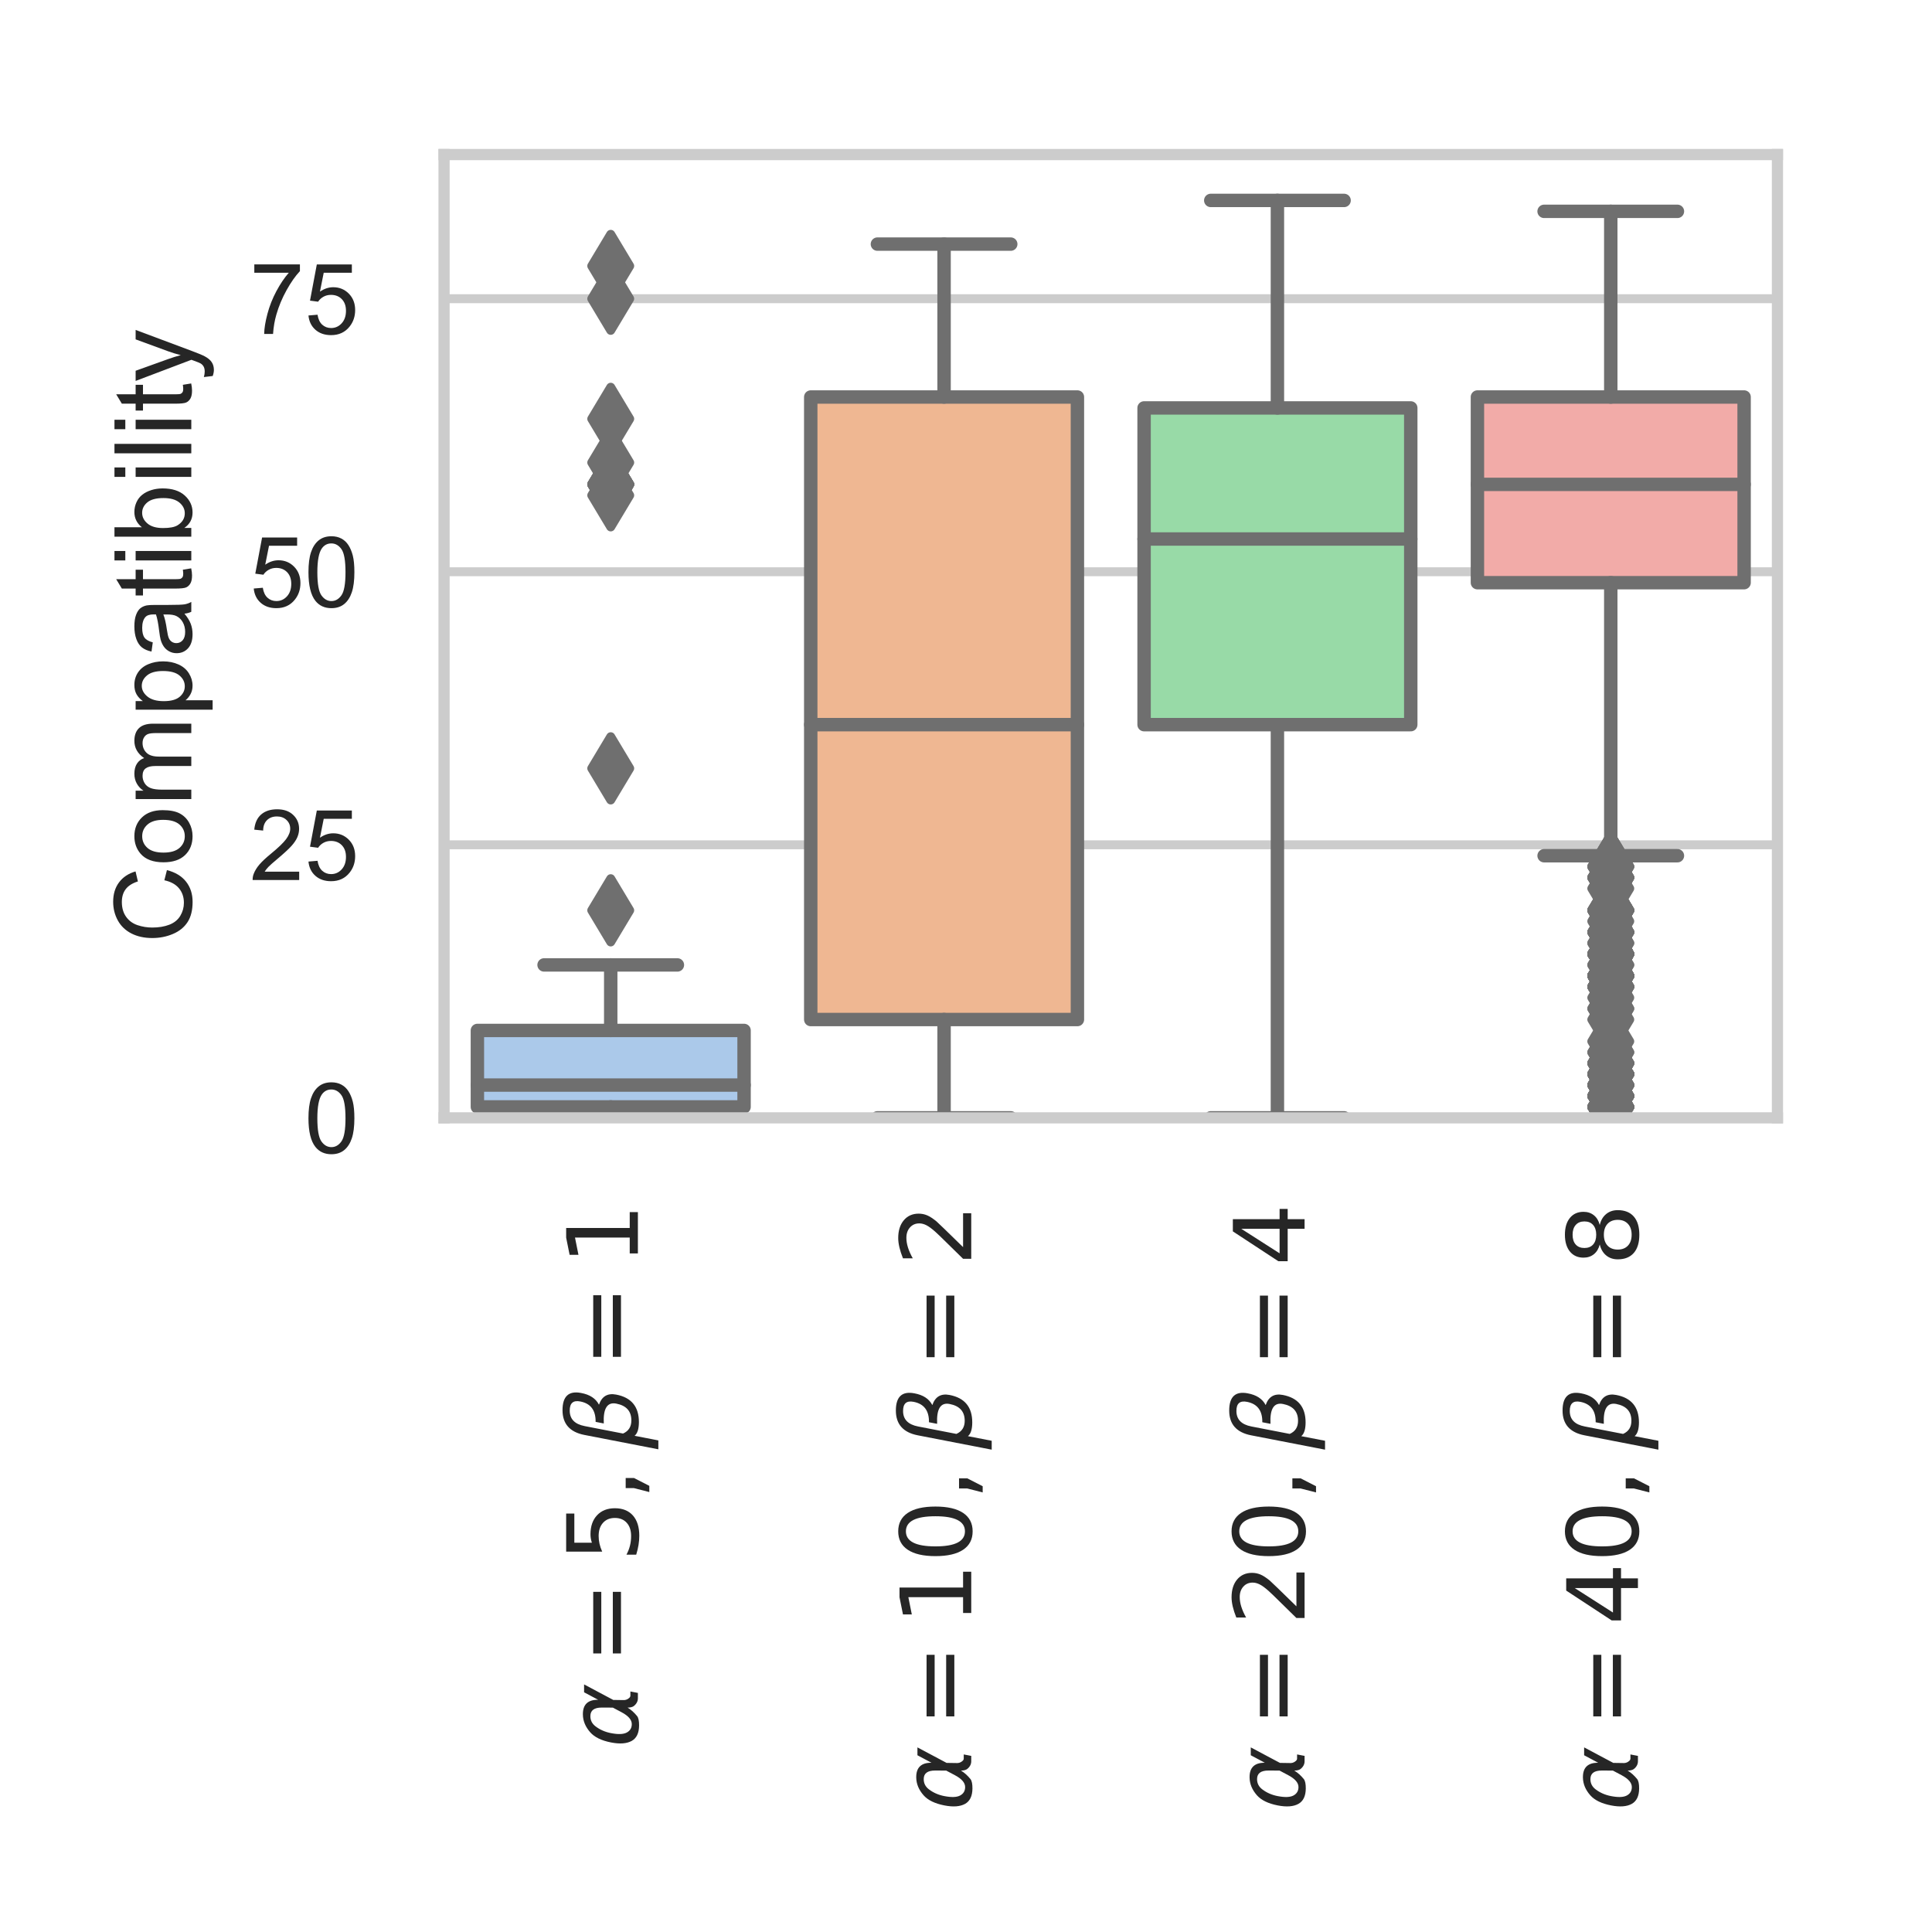 <?xml version="1.0" encoding="utf-8" standalone="no"?>
<!DOCTYPE svg PUBLIC "-//W3C//DTD SVG 1.1//EN"
  "http://www.w3.org/Graphics/SVG/1.1/DTD/svg11.dtd">
<!-- Created with matplotlib (https://matplotlib.org/) -->
<svg height="216pt" version="1.1" viewBox="0 0 216 216" width="216pt" xmlns="http://www.w3.org/2000/svg" xmlns:xlink="http://www.w3.org/1999/xlink">
 <defs>
  <style type="text/css">
*{stroke-linecap:butt;stroke-linejoin:round;}
  </style>
 </defs>
 <g id="figure_1">
  <g id="patch_1">
   <path d="M 0 216 
L 216 216 
L 216 0 
L 0 0 
z
" style="fill:#ffffff;"/>
  </g>
  <g id="axes_1">
   <g id="patch_2">
    <path d="M 49.646 124.975 
L 198.72 124.975 
L 198.72 17.28 
L 49.646 17.28 
z
" style="fill:#ffffff;"/>
   </g>
   <g id="matplotlib.axis_1">
    <g id="xtick_1">
     <g id="text_1">
      <!-- $\alpha=5,\beta=1$ -->
      <defs>
       <path d="M 40.922 25.438 
L 40.969 36.719 
Q 41.016 48.25 32.328 48.297 
Q 25.828 48.344 21.781 42.922 
Q 16.703 36.234 14.984 27.297 
Q 12.891 16.547 15.531 11.422 
Q 18.266 6.203 24.172 6.203 
Q 30.719 6.203 36.234 16.609 
z
M 33.844 55.906 
Q 49.078 56.156 48.875 40.375 
Q 48.875 40.375 56.5 54.688 
L 64.5 54.688 
L 48.734 25.047 
L 48.578 14.359 
Q 48.578 11.969 49.906 9.969 
Q 51.422 7.625 52.984 7.625 
L 57.328 7.625 
L 55.859 0 
L 50.438 0 
Q 45.844 0 42.531 4.109 
Q 40.969 6.156 40.922 10.453 
Q 37.75 5.219 32.281 0.781 
Q 29.688 -1.266 22.703 -1.219 
Q 11.281 -1.125 7.125 6.203 
Q 2.875 13.812 5.516 27.297 
Q 8.344 41.797 15.766 48.391 
Q 24.125 55.766 33.844 55.906 
z
" id="DejaVuSans-Oblique-945"/>
       <path d="M 10.594 45.406 
L 73.188 45.406 
L 73.188 37.203 
L 10.594 37.203 
z
M 10.594 25.484 
L 73.188 25.484 
L 73.188 17.188 
L 10.594 17.188 
z
" id="DejaVuSans-61"/>
       <path d="M 10.797 72.906 
L 49.516 72.906 
L 49.516 64.594 
L 19.828 64.594 
L 19.828 46.734 
Q 21.969 47.469 24.109 47.828 
Q 26.266 48.188 28.422 48.188 
Q 40.625 48.188 47.75 41.5 
Q 54.891 34.812 54.891 23.391 
Q 54.891 11.625 47.562 5.094 
Q 40.234 -1.422 26.906 -1.422 
Q 22.312 -1.422 17.547 -0.641 
Q 12.797 0.141 7.719 1.703 
L 7.719 11.625 
Q 12.109 9.234 16.797 8.062 
Q 21.484 6.891 26.703 6.891 
Q 35.156 6.891 40.078 11.328 
Q 45.016 15.766 45.016 23.391 
Q 45.016 31 40.078 35.438 
Q 35.156 39.891 26.703 39.891 
Q 22.75 39.891 18.812 39.016 
Q 14.891 38.141 10.797 36.281 
z
" id="DejaVuSans-53"/>
       <path d="M 11.719 12.406 
L 22.016 12.406 
L 22.016 4 
L 14.016 -11.625 
L 7.719 -11.625 
L 11.719 4 
z
" id="DejaVuSans-44"/>
       <path d="M 13.625 3.375 
L 8.938 -20.797 
L -0.094 -20.797 
L 14.5 54.344 
Q 18.844 76.609 39.656 76.609 
Q 60.75 76.609 57.172 57.812 
Q 54.734 44.438 45.219 39.547 
Q 58.016 35.156 55.516 22.125 
Q 51.125 -1.078 27.484 -1.031 
Q 17.141 -0.984 13.625 3.375 
z
M 15.922 15.094 
Q 19.672 6.594 29.297 6.641 
Q 43.359 6.641 46.344 21.969 
Q 49.031 35.75 26.172 34.672 
L 27.781 42.969 
Q 45.453 42.672 48.531 58.594 
Q 50.641 69.344 39.203 69.281 
Q 26.422 69.281 23.484 54.047 
z
" id="DejaVuSans-Oblique-946"/>
       <path d="M 12.406 8.297 
L 28.516 8.297 
L 28.516 63.922 
L 10.984 60.406 
L 10.984 69.391 
L 28.422 72.906 
L 38.281 72.906 
L 38.281 8.297 
L 54.391 8.297 
L 54.391 0 
L 12.406 0 
z
" id="DejaVuSans-49"/>
      </defs>
      <g style="fill:#262626;" transform="translate(71.36 195.415)rotate(-90)scale(0.11 -0.11)">
       <use transform="translate(0 0.391)" xlink:href="#DejaVuSans-Oblique-945"/>
       <use transform="translate(85.4 0.391)" xlink:href="#DejaVuSans-61"/>
       <use transform="translate(188.672 0.391)" xlink:href="#DejaVuSans-53"/>
       <use transform="translate(252.295 0.391)" xlink:href="#DejaVuSans-44"/>
       <use transform="translate(303.564 0.391)" xlink:href="#DejaVuSans-Oblique-946"/>
       <use transform="translate(386.865 0.391)" xlink:href="#DejaVuSans-61"/>
       <use transform="translate(490.137 0.391)" xlink:href="#DejaVuSans-49"/>
      </g>
     </g>
    </g>
    <g id="xtick_2">
     <g id="text_2">
      <!-- $\alpha=10,\beta=2$ -->
      <defs>
       <path d="M 31.781 66.406 
Q 24.172 66.406 20.328 58.906 
Q 16.5 51.422 16.5 36.375 
Q 16.5 21.391 20.328 13.891 
Q 24.172 6.391 31.781 6.391 
Q 39.453 6.391 43.281 13.891 
Q 47.125 21.391 47.125 36.375 
Q 47.125 51.422 43.281 58.906 
Q 39.453 66.406 31.781 66.406 
z
M 31.781 74.219 
Q 44.047 74.219 50.516 64.516 
Q 56.984 54.828 56.984 36.375 
Q 56.984 17.969 50.516 8.266 
Q 44.047 -1.422 31.781 -1.422 
Q 19.531 -1.422 13.062 8.266 
Q 6.594 17.969 6.594 36.375 
Q 6.594 54.828 13.062 64.516 
Q 19.531 74.219 31.781 74.219 
z
" id="DejaVuSans-48"/>
       <path d="M 19.188 8.297 
L 53.609 8.297 
L 53.609 0 
L 7.328 0 
L 7.328 8.297 
Q 12.938 14.109 22.625 23.891 
Q 32.328 33.688 34.812 36.531 
Q 39.547 41.844 41.422 45.531 
Q 43.312 49.219 43.312 52.781 
Q 43.312 58.594 39.234 62.25 
Q 35.156 65.922 28.609 65.922 
Q 23.969 65.922 18.812 64.312 
Q 13.672 62.703 7.812 59.422 
L 7.812 69.391 
Q 13.766 71.781 18.938 73 
Q 24.125 74.219 28.422 74.219 
Q 39.75 74.219 46.484 68.547 
Q 53.219 62.891 53.219 53.422 
Q 53.219 48.922 51.531 44.891 
Q 49.859 40.875 45.406 35.406 
Q 44.188 33.984 37.641 27.219 
Q 31.109 20.453 19.188 8.297 
z
" id="DejaVuSans-50"/>
      </defs>
      <g style="fill:#262626;" transform="translate(108.629 202.455)rotate(-90)scale(0.11 -0.11)">
       <use transform="translate(0 0.391)" xlink:href="#DejaVuSans-Oblique-945"/>
       <use transform="translate(85.4 0.391)" xlink:href="#DejaVuSans-61"/>
       <use transform="translate(188.672 0.391)" xlink:href="#DejaVuSans-49"/>
       <use transform="translate(252.295 0.391)" xlink:href="#DejaVuSans-48"/>
       <use transform="translate(315.918 0.391)" xlink:href="#DejaVuSans-44"/>
       <use transform="translate(367.188 0.391)" xlink:href="#DejaVuSans-Oblique-946"/>
       <use transform="translate(450.488 0.391)" xlink:href="#DejaVuSans-61"/>
       <use transform="translate(553.76 0.391)" xlink:href="#DejaVuSans-50"/>
      </g>
     </g>
    </g>
    <g id="xtick_3">
     <g id="text_3">
      <!-- $\alpha=20,\beta=4$ -->
      <defs>
       <path d="M 37.797 64.312 
L 12.891 25.391 
L 37.797 25.391 
z
M 35.203 72.906 
L 47.609 72.906 
L 47.609 25.391 
L 58.016 25.391 
L 58.016 17.188 
L 47.609 17.188 
L 47.609 0 
L 37.797 0 
L 37.797 17.188 
L 4.891 17.188 
L 4.891 26.703 
z
" id="DejaVuSans-52"/>
      </defs>
      <g style="fill:#262626;" transform="translate(145.897 202.455)rotate(-90)scale(0.11 -0.11)">
       <use transform="translate(0 0.391)" xlink:href="#DejaVuSans-Oblique-945"/>
       <use transform="translate(85.4 0.391)" xlink:href="#DejaVuSans-61"/>
       <use transform="translate(188.672 0.391)" xlink:href="#DejaVuSans-50"/>
       <use transform="translate(252.295 0.391)" xlink:href="#DejaVuSans-48"/>
       <use transform="translate(315.918 0.391)" xlink:href="#DejaVuSans-44"/>
       <use transform="translate(367.188 0.391)" xlink:href="#DejaVuSans-Oblique-946"/>
       <use transform="translate(450.488 0.391)" xlink:href="#DejaVuSans-61"/>
       <use transform="translate(553.76 0.391)" xlink:href="#DejaVuSans-52"/>
      </g>
     </g>
    </g>
    <g id="xtick_4">
     <g id="text_4">
      <!-- $\alpha=40,\beta=8$ -->
      <defs>
       <path d="M 31.781 34.625 
Q 24.75 34.625 20.719 30.859 
Q 16.703 27.094 16.703 20.516 
Q 16.703 13.922 20.719 10.156 
Q 24.75 6.391 31.781 6.391 
Q 38.812 6.391 42.859 10.172 
Q 46.922 13.969 46.922 20.516 
Q 46.922 27.094 42.891 30.859 
Q 38.875 34.625 31.781 34.625 
z
M 21.922 38.812 
Q 15.578 40.375 12.031 44.719 
Q 8.5 49.078 8.5 55.328 
Q 8.5 64.062 14.719 69.141 
Q 20.953 74.219 31.781 74.219 
Q 42.672 74.219 48.875 69.141 
Q 55.078 64.062 55.078 55.328 
Q 55.078 49.078 51.531 44.719 
Q 48 40.375 41.703 38.812 
Q 48.828 37.156 52.797 32.312 
Q 56.781 27.484 56.781 20.516 
Q 56.781 9.906 50.312 4.234 
Q 43.844 -1.422 31.781 -1.422 
Q 19.734 -1.422 13.25 4.234 
Q 6.781 9.906 6.781 20.516 
Q 6.781 27.484 10.781 32.312 
Q 14.797 37.156 21.922 38.812 
z
M 18.312 54.391 
Q 18.312 48.734 21.844 45.562 
Q 25.391 42.391 31.781 42.391 
Q 38.141 42.391 41.719 45.562 
Q 45.312 48.734 45.312 54.391 
Q 45.312 60.062 41.719 63.234 
Q 38.141 66.406 31.781 66.406 
Q 25.391 66.406 21.844 63.234 
Q 18.312 60.062 18.312 54.391 
z
" id="DejaVuSans-56"/>
      </defs>
      <g style="fill:#262626;" transform="translate(183.166 202.455)rotate(-90)scale(0.11 -0.11)">
       <use transform="translate(0 0.391)" xlink:href="#DejaVuSans-Oblique-945"/>
       <use transform="translate(85.4 0.391)" xlink:href="#DejaVuSans-61"/>
       <use transform="translate(188.672 0.391)" xlink:href="#DejaVuSans-52"/>
       <use transform="translate(252.295 0.391)" xlink:href="#DejaVuSans-48"/>
       <use transform="translate(315.918 0.391)" xlink:href="#DejaVuSans-44"/>
       <use transform="translate(367.188 0.391)" xlink:href="#DejaVuSans-Oblique-946"/>
       <use transform="translate(450.488 0.391)" xlink:href="#DejaVuSans-61"/>
       <use transform="translate(553.76 0.391)" xlink:href="#DejaVuSans-56"/>
      </g>
     </g>
    </g>
   </g>
   <g id="matplotlib.axis_2">
    <g id="ytick_1">
     <g id="line2d_1">
      <path clip-path="url(#p221dbdcb82)" d="M 49.646 124.975 
L 198.72 124.975 
" style="fill:none;stroke:#cccccc;stroke-linecap:round;"/>
     </g>
     <g id="text_5">
      <!-- 0 -->
      <defs>
       <path d="M 4.156 35.297 
Q 4.156 48 6.766 55.734 
Q 9.375 63.484 14.516 67.672 
Q 19.672 71.875 27.484 71.875 
Q 33.25 71.875 37.594 69.547 
Q 41.938 67.234 44.766 62.859 
Q 47.609 58.5 49.219 52.219 
Q 50.828 45.953 50.828 35.297 
Q 50.828 22.703 48.234 14.969 
Q 45.656 7.234 40.5 3 
Q 35.359 -1.219 27.484 -1.219 
Q 17.141 -1.219 11.234 6.203 
Q 4.156 15.141 4.156 35.297 
z
M 13.188 35.297 
Q 13.188 17.672 17.312 11.828 
Q 21.438 6 27.484 6 
Q 33.547 6 37.672 11.859 
Q 41.797 17.719 41.797 35.297 
Q 41.797 52.984 37.672 58.781 
Q 33.547 64.594 27.391 64.594 
Q 21.344 64.594 17.719 59.469 
Q 13.188 52.938 13.188 35.297 
z
" id="ArialMT-48"/>
      </defs>
      <g style="fill:#262626;" transform="translate(34.029 128.911)scale(0.11 -0.11)">
       <use xlink:href="#ArialMT-48"/>
      </g>
     </g>
    </g>
    <g id="ytick_2">
     <g id="line2d_2">
      <path clip-path="url(#p221dbdcb82)" d="M 49.646 94.449 
L 198.72 94.449 
" style="fill:none;stroke:#cccccc;stroke-linecap:round;"/>
     </g>
     <g id="text_6">
      <!-- 25 -->
      <defs>
       <path d="M 50.344 8.453 
L 50.344 0 
L 3.031 0 
Q 2.938 3.172 4.047 6.109 
Q 5.859 10.938 9.828 15.625 
Q 13.812 20.312 21.344 26.469 
Q 33.016 36.031 37.109 41.625 
Q 41.219 47.219 41.219 52.203 
Q 41.219 57.422 37.469 61 
Q 33.734 64.594 27.734 64.594 
Q 21.391 64.594 17.578 60.781 
Q 13.766 56.984 13.719 50.25 
L 4.688 51.172 
Q 5.609 61.281 11.656 66.578 
Q 17.719 71.875 27.938 71.875 
Q 38.234 71.875 44.234 66.156 
Q 50.25 60.453 50.25 52 
Q 50.25 47.703 48.484 43.547 
Q 46.734 39.406 42.656 34.812 
Q 38.578 30.219 29.109 22.219 
Q 21.188 15.578 18.938 13.203 
Q 16.703 10.844 15.234 8.453 
z
" id="ArialMT-50"/>
       <path d="M 4.156 18.75 
L 13.375 19.531 
Q 14.406 12.797 18.141 9.391 
Q 21.875 6 27.156 6 
Q 33.5 6 37.891 10.781 
Q 42.281 15.578 42.281 23.484 
Q 42.281 31 38.062 35.344 
Q 33.844 39.703 27 39.703 
Q 22.75 39.703 19.328 37.766 
Q 15.922 35.844 13.969 32.766 
L 5.719 33.844 
L 12.641 70.609 
L 48.25 70.609 
L 48.25 62.203 
L 19.672 62.203 
L 15.828 42.969 
Q 22.266 47.469 29.344 47.469 
Q 38.719 47.469 45.156 40.969 
Q 51.609 34.469 51.609 24.266 
Q 51.609 14.547 45.953 7.469 
Q 39.062 -1.219 27.156 -1.219 
Q 17.391 -1.219 11.203 4.25 
Q 5.031 9.719 4.156 18.75 
z
" id="ArialMT-53"/>
      </defs>
      <g style="fill:#262626;" transform="translate(27.912 98.386)scale(0.11 -0.11)">
       <use xlink:href="#ArialMT-50"/>
       <use x="55.615" xlink:href="#ArialMT-53"/>
      </g>
     </g>
    </g>
    <g id="ytick_3">
     <g id="line2d_3">
      <path clip-path="url(#p221dbdcb82)" d="M 49.646 63.923 
L 198.72 63.923 
" style="fill:none;stroke:#cccccc;stroke-linecap:round;"/>
     </g>
     <g id="text_7">
      <!-- 50 -->
      <g style="fill:#262626;" transform="translate(27.912 67.86)scale(0.11 -0.11)">
       <use xlink:href="#ArialMT-53"/>
       <use x="55.615" xlink:href="#ArialMT-48"/>
      </g>
     </g>
    </g>
    <g id="ytick_4">
     <g id="line2d_4">
      <path clip-path="url(#p221dbdcb82)" d="M 49.646 33.398 
L 198.72 33.398 
" style="fill:none;stroke:#cccccc;stroke-linecap:round;"/>
     </g>
     <g id="text_8">
      <!-- 75 -->
      <defs>
       <path d="M 4.734 62.203 
L 4.734 70.656 
L 51.078 70.656 
L 51.078 63.812 
Q 44.234 56.547 37.516 44.484 
Q 30.812 32.422 27.156 19.672 
Q 24.516 10.688 23.781 0 
L 14.75 0 
Q 14.891 8.453 18.062 20.406 
Q 21.234 32.375 27.172 43.484 
Q 33.109 54.594 39.797 62.203 
z
" id="ArialMT-55"/>
      </defs>
      <g style="fill:#262626;" transform="translate(27.912 37.334)scale(0.11 -0.11)">
       <use xlink:href="#ArialMT-55"/>
       <use x="55.615" xlink:href="#ArialMT-53"/>
      </g>
     </g>
    </g>
    <g id="text_9">
     <!-- Compatibility -->
     <defs>
      <path d="M 58.797 25.094 
L 68.266 22.703 
Q 65.281 11.031 57.547 4.906 
Q 49.812 -1.219 38.625 -1.219 
Q 27.047 -1.219 19.797 3.484 
Q 12.547 8.203 8.766 17.141 
Q 4.984 26.078 4.984 36.328 
Q 4.984 47.516 9.25 55.828 
Q 13.531 64.156 21.406 68.469 
Q 29.297 72.797 38.766 72.797 
Q 49.516 72.797 56.828 67.328 
Q 64.156 61.859 67.047 51.953 
L 57.719 49.75 
Q 55.219 57.562 50.484 61.125 
Q 45.75 64.703 38.578 64.703 
Q 30.328 64.703 24.781 60.734 
Q 19.234 56.781 16.984 50.109 
Q 14.75 43.453 14.75 36.375 
Q 14.75 27.25 17.406 20.438 
Q 20.062 13.625 25.672 10.25 
Q 31.297 6.891 37.844 6.891 
Q 45.797 6.891 51.312 11.469 
Q 56.844 16.062 58.797 25.094 
z
" id="ArialMT-67"/>
      <path d="M 3.328 25.922 
Q 3.328 40.328 11.328 47.266 
Q 18.016 53.031 27.641 53.031 
Q 38.328 53.031 45.109 46.016 
Q 51.906 39.016 51.906 26.656 
Q 51.906 16.656 48.906 10.906 
Q 45.906 5.172 40.156 2 
Q 34.422 -1.172 27.641 -1.172 
Q 16.75 -1.172 10.031 5.812 
Q 3.328 12.797 3.328 25.922 
z
M 12.359 25.922 
Q 12.359 15.969 16.703 11.016 
Q 21.047 6.062 27.641 6.062 
Q 34.188 6.062 38.531 11.031 
Q 42.875 16.016 42.875 26.219 
Q 42.875 35.844 38.5 40.797 
Q 34.125 45.75 27.641 45.75 
Q 21.047 45.75 16.703 40.812 
Q 12.359 35.891 12.359 25.922 
z
" id="ArialMT-111"/>
      <path d="M 6.594 0 
L 6.594 51.859 
L 14.453 51.859 
L 14.453 44.578 
Q 16.891 48.391 20.938 50.703 
Q 25 53.031 30.172 53.031 
Q 35.938 53.031 39.625 50.641 
Q 43.312 48.25 44.828 43.953 
Q 50.984 53.031 60.844 53.031 
Q 68.562 53.031 72.703 48.75 
Q 76.859 44.484 76.859 35.594 
L 76.859 0 
L 68.109 0 
L 68.109 32.672 
Q 68.109 37.938 67.25 40.25 
Q 66.406 42.578 64.156 43.984 
Q 61.922 45.406 58.891 45.406 
Q 53.422 45.406 49.797 41.766 
Q 46.188 38.141 46.188 30.125 
L 46.188 0 
L 37.406 0 
L 37.406 33.688 
Q 37.406 39.547 35.25 42.469 
Q 33.109 45.406 28.219 45.406 
Q 24.516 45.406 21.359 43.453 
Q 18.219 41.5 16.797 37.734 
Q 15.375 33.984 15.375 26.906 
L 15.375 0 
z
" id="ArialMT-109"/>
      <path d="M 6.594 -19.875 
L 6.594 51.859 
L 14.594 51.859 
L 14.594 45.125 
Q 17.438 49.078 21 51.047 
Q 24.562 53.031 29.641 53.031 
Q 36.281 53.031 41.359 49.609 
Q 46.438 46.188 49.016 39.953 
Q 51.609 33.734 51.609 26.312 
Q 51.609 18.359 48.75 11.984 
Q 45.906 5.609 40.453 2.219 
Q 35.016 -1.172 29 -1.172 
Q 24.609 -1.172 21.109 0.688 
Q 17.625 2.547 15.375 5.375 
L 15.375 -19.875 
z
M 14.547 25.641 
Q 14.547 15.625 18.594 10.844 
Q 22.656 6.062 28.422 6.062 
Q 34.281 6.062 38.453 11.016 
Q 42.625 15.969 42.625 26.375 
Q 42.625 36.281 38.547 41.203 
Q 34.469 46.141 28.812 46.141 
Q 23.188 46.141 18.859 40.891 
Q 14.547 35.641 14.547 25.641 
z
" id="ArialMT-112"/>
      <path d="M 40.438 6.391 
Q 35.547 2.25 31.031 0.531 
Q 26.516 -1.172 21.344 -1.172 
Q 12.797 -1.172 8.203 3 
Q 3.609 7.172 3.609 13.672 
Q 3.609 17.484 5.344 20.625 
Q 7.078 23.781 9.891 25.688 
Q 12.703 27.594 16.219 28.562 
Q 18.797 29.25 24.031 29.891 
Q 34.672 31.156 39.703 32.906 
Q 39.75 34.719 39.75 35.203 
Q 39.75 40.578 37.25 42.781 
Q 33.891 45.75 27.25 45.75 
Q 21.047 45.75 18.094 43.578 
Q 15.141 41.406 13.719 35.891 
L 5.125 37.062 
Q 6.297 42.578 8.984 45.969 
Q 11.672 49.359 16.75 51.188 
Q 21.828 53.031 28.516 53.031 
Q 35.156 53.031 39.297 51.469 
Q 43.453 49.906 45.406 47.531 
Q 47.359 45.172 48.141 41.547 
Q 48.578 39.312 48.578 33.453 
L 48.578 21.734 
Q 48.578 9.469 49.141 6.219 
Q 49.703 2.984 51.375 0 
L 42.188 0 
Q 40.828 2.734 40.438 6.391 
z
M 39.703 26.031 
Q 34.906 24.078 25.344 22.703 
Q 19.922 21.922 17.672 20.938 
Q 15.438 19.969 14.203 18.094 
Q 12.984 16.219 12.984 13.922 
Q 12.984 10.406 15.641 8.062 
Q 18.312 5.719 23.438 5.719 
Q 28.516 5.719 32.469 7.938 
Q 36.422 10.156 38.281 14.016 
Q 39.703 17 39.703 22.797 
z
" id="ArialMT-97"/>
      <path d="M 25.781 7.859 
L 27.047 0.094 
Q 23.344 -0.688 20.406 -0.688 
Q 15.625 -0.688 12.984 0.828 
Q 10.359 2.344 9.281 4.812 
Q 8.203 7.281 8.203 15.188 
L 8.203 45.016 
L 1.766 45.016 
L 1.766 51.859 
L 8.203 51.859 
L 8.203 64.703 
L 16.938 69.969 
L 16.938 51.859 
L 25.781 51.859 
L 25.781 45.016 
L 16.938 45.016 
L 16.938 14.703 
Q 16.938 10.938 17.406 9.859 
Q 17.875 8.797 18.922 8.156 
Q 19.969 7.516 21.922 7.516 
Q 23.391 7.516 25.781 7.859 
z
" id="ArialMT-116"/>
      <path d="M 6.641 61.469 
L 6.641 71.578 
L 15.438 71.578 
L 15.438 61.469 
z
M 6.641 0 
L 6.641 51.859 
L 15.438 51.859 
L 15.438 0 
z
" id="ArialMT-105"/>
      <path d="M 14.703 0 
L 6.547 0 
L 6.547 71.578 
L 15.328 71.578 
L 15.328 46.047 
Q 20.906 53.031 29.547 53.031 
Q 34.328 53.031 38.594 51.094 
Q 42.875 49.172 45.625 45.672 
Q 48.391 42.188 49.953 37.25 
Q 51.516 32.328 51.516 26.703 
Q 51.516 13.375 44.922 6.094 
Q 38.328 -1.172 29.109 -1.172 
Q 19.922 -1.172 14.703 6.5 
z
M 14.594 26.312 
Q 14.594 17 17.141 12.844 
Q 21.297 6.062 28.375 6.062 
Q 34.125 6.062 38.328 11.062 
Q 42.531 16.062 42.531 25.984 
Q 42.531 36.141 38.5 40.969 
Q 34.469 45.797 28.766 45.797 
Q 23 45.797 18.797 40.797 
Q 14.594 35.797 14.594 26.312 
z
" id="ArialMT-98"/>
      <path d="M 6.391 0 
L 6.391 71.578 
L 15.188 71.578 
L 15.188 0 
z
" id="ArialMT-108"/>
      <path d="M 6.203 -19.969 
L 5.219 -11.719 
Q 8.109 -12.5 10.25 -12.5 
Q 13.188 -12.5 14.938 -11.516 
Q 16.703 -10.547 17.828 -8.797 
Q 18.656 -7.469 20.516 -2.25 
Q 20.75 -1.516 21.297 -0.094 
L 1.609 51.859 
L 11.078 51.859 
L 21.875 21.828 
Q 23.969 16.109 25.641 9.812 
Q 27.156 15.875 29.25 21.625 
L 40.328 51.859 
L 49.125 51.859 
L 29.391 -0.875 
Q 26.219 -9.422 24.469 -12.641 
Q 22.125 -17 19.094 -19.016 
Q 16.062 -21.047 11.859 -21.047 
Q 9.328 -21.047 6.203 -19.969 
z
" id="ArialMT-121"/>
     </defs>
     <g style="fill:#262626;" transform="translate(21.387 105.471)rotate(-90)scale(0.12 -0.12)">
      <use xlink:href="#ArialMT-67"/>
      <use x="72.217" xlink:href="#ArialMT-111"/>
      <use x="127.832" xlink:href="#ArialMT-109"/>
      <use x="211.133" xlink:href="#ArialMT-112"/>
      <use x="266.748" xlink:href="#ArialMT-97"/>
      <use x="322.363" xlink:href="#ArialMT-116"/>
      <use x="350.146" xlink:href="#ArialMT-105"/>
      <use x="372.363" xlink:href="#ArialMT-98"/>
      <use x="427.979" xlink:href="#ArialMT-105"/>
      <use x="450.195" xlink:href="#ArialMT-108"/>
      <use x="472.412" xlink:href="#ArialMT-105"/>
      <use x="494.629" xlink:href="#ArialMT-116"/>
      <use x="522.412" xlink:href="#ArialMT-121"/>
     </g>
    </g>
   </g>
   <g id="patch_3">
    <path clip-path="url(#p221dbdcb82)" d="M 53.373 123.754 
L 83.188 123.754 
L 83.188 115.206 
L 53.373 115.206 
L 53.373 123.754 
z
" style="fill:#abc9ea;stroke:#6f6f6f;stroke-linejoin:miter;stroke-width:1.5;"/>
   </g>
   <g id="patch_4">
    <path clip-path="url(#p221dbdcb82)" d="M 90.642 113.985 
L 120.456 113.985 
L 120.456 44.387 
L 90.642 44.387 
L 90.642 113.985 
z
" style="fill:#efb792;stroke:#6f6f6f;stroke-linejoin:miter;stroke-width:1.5;"/>
   </g>
   <g id="patch_5">
    <path clip-path="url(#p221dbdcb82)" d="M 127.91 81.018 
L 157.725 81.018 
L 157.725 45.608 
L 127.91 45.608 
L 127.91 81.018 
z
" style="fill:#98daa7;stroke:#6f6f6f;stroke-linejoin:miter;stroke-width:1.5;"/>
   </g>
   <g id="patch_6">
    <path clip-path="url(#p221dbdcb82)" d="M 165.178 65.144 
L 194.993 65.144 
L 194.993 44.387 
L 165.178 44.387 
L 165.178 65.144 
z
" style="fill:#f2aba8;stroke:#6f6f6f;stroke-linejoin:miter;stroke-width:1.5;"/>
   </g>
   <g id="line2d_5">
    <path clip-path="url(#p221dbdcb82)" d="M 68.28 123.754 
L 68.28 124.975 
" style="fill:none;stroke:#6f6f6f;stroke-linecap:round;stroke-width:1.5;"/>
   </g>
   <g id="line2d_6">
    <path clip-path="url(#p221dbdcb82)" d="M 68.28 115.206 
L 68.28 107.88 
" style="fill:none;stroke:#6f6f6f;stroke-linecap:round;stroke-width:1.5;"/>
   </g>
   <g id="line2d_7">
    <path clip-path="url(#p221dbdcb82)" d="M 60.827 124.975 
L 75.734 124.975 
" style="fill:none;stroke:#6f6f6f;stroke-linecap:round;stroke-width:1.5;"/>
   </g>
   <g id="line2d_8">
    <path clip-path="url(#p221dbdcb82)" d="M 60.827 107.88 
L 75.734 107.88 
" style="fill:none;stroke:#6f6f6f;stroke-linecap:round;stroke-width:1.5;"/>
   </g>
   <g id="line2d_9">
    <defs>
     <path d="M -0 3.536 
L 2.121 0 
L -0 -3.536 
L -2.121 -0 
z
" id="m97b1de1ed6" style="stroke:#6f6f6f;stroke-linejoin:miter;"/>
    </defs>
    <g clip-path="url(#p221dbdcb82)">
     <use style="fill:#6f6f6f;stroke:#6f6f6f;stroke-linejoin:miter;" x="68.28" xlink:href="#m97b1de1ed6" y="46.829"/>
     <use style="fill:#6f6f6f;stroke:#6f6f6f;stroke-linejoin:miter;" x="68.28" xlink:href="#m97b1de1ed6" y="101.775"/>
     <use style="fill:#6f6f6f;stroke:#6f6f6f;stroke-linejoin:miter;" x="68.28" xlink:href="#m97b1de1ed6" y="33.398"/>
     <use style="fill:#6f6f6f;stroke:#6f6f6f;stroke-linejoin:miter;" x="68.28" xlink:href="#m97b1de1ed6" y="29.734"/>
     <use style="fill:#6f6f6f;stroke:#6f6f6f;stroke-linejoin:miter;" x="68.28" xlink:href="#m97b1de1ed6" y="54.155"/>
     <use style="fill:#6f6f6f;stroke:#6f6f6f;stroke-linejoin:miter;" x="68.28" xlink:href="#m97b1de1ed6" y="55.376"/>
     <use style="fill:#6f6f6f;stroke:#6f6f6f;stroke-linejoin:miter;" x="68.28" xlink:href="#m97b1de1ed6" y="54.155"/>
     <use style="fill:#6f6f6f;stroke:#6f6f6f;stroke-linejoin:miter;" x="68.28" xlink:href="#m97b1de1ed6" y="54.155"/>
     <use style="fill:#6f6f6f;stroke:#6f6f6f;stroke-linejoin:miter;" x="68.28" xlink:href="#m97b1de1ed6" y="54.155"/>
     <use style="fill:#6f6f6f;stroke:#6f6f6f;stroke-linejoin:miter;" x="68.28" xlink:href="#m97b1de1ed6" y="51.713"/>
     <use style="fill:#6f6f6f;stroke:#6f6f6f;stroke-linejoin:miter;" x="68.28" xlink:href="#m97b1de1ed6" y="54.155"/>
     <use style="fill:#6f6f6f;stroke:#6f6f6f;stroke-linejoin:miter;" x="68.28" xlink:href="#m97b1de1ed6" y="85.902"/>
    </g>
   </g>
   <g id="line2d_10">
    <path clip-path="url(#p221dbdcb82)" d="M 105.549 113.985 
L 105.549 124.975 
" style="fill:none;stroke:#6f6f6f;stroke-linecap:round;stroke-width:1.5;"/>
   </g>
   <g id="line2d_11">
    <path clip-path="url(#p221dbdcb82)" d="M 105.549 44.387 
L 105.549 27.292 
" style="fill:none;stroke:#6f6f6f;stroke-linecap:round;stroke-width:1.5;"/>
   </g>
   <g id="line2d_12">
    <path clip-path="url(#p221dbdcb82)" d="M 98.095 124.975 
L 113.003 124.975 
" style="fill:none;stroke:#6f6f6f;stroke-linecap:round;stroke-width:1.5;"/>
   </g>
   <g id="line2d_13">
    <path clip-path="url(#p221dbdcb82)" d="M 98.095 27.292 
L 113.003 27.292 
" style="fill:none;stroke:#6f6f6f;stroke-linecap:round;stroke-width:1.5;"/>
   </g>
   <g id="line2d_14"/>
   <g id="line2d_15">
    <path clip-path="url(#p221dbdcb82)" d="M 142.817 81.018 
L 142.817 124.975 
" style="fill:none;stroke:#6f6f6f;stroke-linecap:round;stroke-width:1.5;"/>
   </g>
   <g id="line2d_16">
    <path clip-path="url(#p221dbdcb82)" d="M 142.817 45.608 
L 142.817 22.408 
" style="fill:none;stroke:#6f6f6f;stroke-linecap:round;stroke-width:1.5;"/>
   </g>
   <g id="line2d_17">
    <path clip-path="url(#p221dbdcb82)" d="M 135.364 124.975 
L 150.271 124.975 
" style="fill:none;stroke:#6f6f6f;stroke-linecap:round;stroke-width:1.5;"/>
   </g>
   <g id="line2d_18">
    <path clip-path="url(#p221dbdcb82)" d="M 135.364 22.408 
L 150.271 22.408 
" style="fill:none;stroke:#6f6f6f;stroke-linecap:round;stroke-width:1.5;"/>
   </g>
   <g id="line2d_19"/>
   <g id="line2d_20">
    <path clip-path="url(#p221dbdcb82)" d="M 180.086 65.144 
L 180.086 95.67 
" style="fill:none;stroke:#6f6f6f;stroke-linecap:round;stroke-width:1.5;"/>
   </g>
   <g id="line2d_21">
    <path clip-path="url(#p221dbdcb82)" d="M 180.086 44.387 
L 180.086 23.629 
" style="fill:none;stroke:#6f6f6f;stroke-linecap:round;stroke-width:1.5;"/>
   </g>
   <g id="line2d_22">
    <path clip-path="url(#p221dbdcb82)" d="M 172.632 95.67 
L 187.539 95.67 
" style="fill:none;stroke:#6f6f6f;stroke-linecap:round;stroke-width:1.5;"/>
   </g>
   <g id="line2d_23">
    <path clip-path="url(#p221dbdcb82)" d="M 172.632 23.629 
L 187.539 23.629 
" style="fill:none;stroke:#6f6f6f;stroke-linecap:round;stroke-width:1.5;"/>
   </g>
   <g id="line2d_24">
    <g clip-path="url(#p221dbdcb82)">
     <use style="fill:#6f6f6f;stroke:#6f6f6f;stroke-linejoin:miter;" x="180.086" xlink:href="#m97b1de1ed6" y="120.091"/>
     <use style="fill:#6f6f6f;stroke:#6f6f6f;stroke-linejoin:miter;" x="180.086" xlink:href="#m97b1de1ed6" y="109.101"/>
     <use style="fill:#6f6f6f;stroke:#6f6f6f;stroke-linejoin:miter;" x="180.086" xlink:href="#m97b1de1ed6" y="109.101"/>
     <use style="fill:#6f6f6f;stroke:#6f6f6f;stroke-linejoin:miter;" x="180.086" xlink:href="#m97b1de1ed6" y="121.312"/>
     <use style="fill:#6f6f6f;stroke:#6f6f6f;stroke-linejoin:miter;" x="180.086" xlink:href="#m97b1de1ed6" y="109.101"/>
     <use style="fill:#6f6f6f;stroke:#6f6f6f;stroke-linejoin:miter;" x="180.086" xlink:href="#m97b1de1ed6" y="109.101"/>
     <use style="fill:#6f6f6f;stroke:#6f6f6f;stroke-linejoin:miter;" x="180.086" xlink:href="#m97b1de1ed6" y="109.101"/>
     <use style="fill:#6f6f6f;stroke:#6f6f6f;stroke-linejoin:miter;" x="180.086" xlink:href="#m97b1de1ed6" y="109.101"/>
     <use style="fill:#6f6f6f;stroke:#6f6f6f;stroke-linejoin:miter;" x="180.086" xlink:href="#m97b1de1ed6" y="107.88"/>
     <use style="fill:#6f6f6f;stroke:#6f6f6f;stroke-linejoin:miter;" x="180.086" xlink:href="#m97b1de1ed6" y="109.101"/>
     <use style="fill:#6f6f6f;stroke:#6f6f6f;stroke-linejoin:miter;" x="180.086" xlink:href="#m97b1de1ed6" y="109.101"/>
     <use style="fill:#6f6f6f;stroke:#6f6f6f;stroke-linejoin:miter;" x="180.086" xlink:href="#m97b1de1ed6" y="105.438"/>
     <use style="fill:#6f6f6f;stroke:#6f6f6f;stroke-linejoin:miter;" x="180.086" xlink:href="#m97b1de1ed6" y="105.438"/>
     <use style="fill:#6f6f6f;stroke:#6f6f6f;stroke-linejoin:miter;" x="180.086" xlink:href="#m97b1de1ed6" y="110.322"/>
     <use style="fill:#6f6f6f;stroke:#6f6f6f;stroke-linejoin:miter;" x="180.086" xlink:href="#m97b1de1ed6" y="110.322"/>
     <use style="fill:#6f6f6f;stroke:#6f6f6f;stroke-linejoin:miter;" x="180.086" xlink:href="#m97b1de1ed6" y="110.322"/>
     <use style="fill:#6f6f6f;stroke:#6f6f6f;stroke-linejoin:miter;" x="180.086" xlink:href="#m97b1de1ed6" y="123.754"/>
     <use style="fill:#6f6f6f;stroke:#6f6f6f;stroke-linejoin:miter;" x="180.086" xlink:href="#m97b1de1ed6" y="123.754"/>
     <use style="fill:#6f6f6f;stroke:#6f6f6f;stroke-linejoin:miter;" x="180.086" xlink:href="#m97b1de1ed6" y="121.312"/>
     <use style="fill:#6f6f6f;stroke:#6f6f6f;stroke-linejoin:miter;" x="180.086" xlink:href="#m97b1de1ed6" y="118.87"/>
     <use style="fill:#6f6f6f;stroke:#6f6f6f;stroke-linejoin:miter;" x="180.086" xlink:href="#m97b1de1ed6" y="120.091"/>
     <use style="fill:#6f6f6f;stroke:#6f6f6f;stroke-linejoin:miter;" x="180.086" xlink:href="#m97b1de1ed6" y="124.975"/>
     <use style="fill:#6f6f6f;stroke:#6f6f6f;stroke-linejoin:miter;" x="180.086" xlink:href="#m97b1de1ed6" y="101.775"/>
     <use style="fill:#6f6f6f;stroke:#6f6f6f;stroke-linejoin:miter;" x="180.086" xlink:href="#m97b1de1ed6" y="101.775"/>
     <use style="fill:#6f6f6f;stroke:#6f6f6f;stroke-linejoin:miter;" x="180.086" xlink:href="#m97b1de1ed6" y="122.533"/>
     <use style="fill:#6f6f6f;stroke:#6f6f6f;stroke-linejoin:miter;" x="180.086" xlink:href="#m97b1de1ed6" y="120.091"/>
     <use style="fill:#6f6f6f;stroke:#6f6f6f;stroke-linejoin:miter;" x="180.086" xlink:href="#m97b1de1ed6" y="101.775"/>
     <use style="fill:#6f6f6f;stroke:#6f6f6f;stroke-linejoin:miter;" x="180.086" xlink:href="#m97b1de1ed6" y="101.775"/>
     <use style="fill:#6f6f6f;stroke:#6f6f6f;stroke-linejoin:miter;" x="180.086" xlink:href="#m97b1de1ed6" y="120.091"/>
     <use style="fill:#6f6f6f;stroke:#6f6f6f;stroke-linejoin:miter;" x="180.086" xlink:href="#m97b1de1ed6" y="124.975"/>
     <use style="fill:#6f6f6f;stroke:#6f6f6f;stroke-linejoin:miter;" x="180.086" xlink:href="#m97b1de1ed6" y="123.754"/>
     <use style="fill:#6f6f6f;stroke:#6f6f6f;stroke-linejoin:miter;" x="180.086" xlink:href="#m97b1de1ed6" y="120.091"/>
     <use style="fill:#6f6f6f;stroke:#6f6f6f;stroke-linejoin:miter;" x="180.086" xlink:href="#m97b1de1ed6" y="101.775"/>
     <use style="fill:#6f6f6f;stroke:#6f6f6f;stroke-linejoin:miter;" x="180.086" xlink:href="#m97b1de1ed6" y="122.533"/>
     <use style="fill:#6f6f6f;stroke:#6f6f6f;stroke-linejoin:miter;" x="180.086" xlink:href="#m97b1de1ed6" y="123.754"/>
     <use style="fill:#6f6f6f;stroke:#6f6f6f;stroke-linejoin:miter;" x="180.086" xlink:href="#m97b1de1ed6" y="123.754"/>
     <use style="fill:#6f6f6f;stroke:#6f6f6f;stroke-linejoin:miter;" x="180.086" xlink:href="#m97b1de1ed6" y="109.101"/>
     <use style="fill:#6f6f6f;stroke:#6f6f6f;stroke-linejoin:miter;" x="180.086" xlink:href="#m97b1de1ed6" y="101.775"/>
     <use style="fill:#6f6f6f;stroke:#6f6f6f;stroke-linejoin:miter;" x="180.086" xlink:href="#m97b1de1ed6" y="101.775"/>
     <use style="fill:#6f6f6f;stroke:#6f6f6f;stroke-linejoin:miter;" x="180.086" xlink:href="#m97b1de1ed6" y="122.533"/>
     <use style="fill:#6f6f6f;stroke:#6f6f6f;stroke-linejoin:miter;" x="180.086" xlink:href="#m97b1de1ed6" y="124.975"/>
     <use style="fill:#6f6f6f;stroke:#6f6f6f;stroke-linejoin:miter;" x="180.086" xlink:href="#m97b1de1ed6" y="120.091"/>
     <use style="fill:#6f6f6f;stroke:#6f6f6f;stroke-linejoin:miter;" x="180.086" xlink:href="#m97b1de1ed6" y="101.775"/>
     <use style="fill:#6f6f6f;stroke:#6f6f6f;stroke-linejoin:miter;" x="180.086" xlink:href="#m97b1de1ed6" y="122.533"/>
     <use style="fill:#6f6f6f;stroke:#6f6f6f;stroke-linejoin:miter;" x="180.086" xlink:href="#m97b1de1ed6" y="109.101"/>
     <use style="fill:#6f6f6f;stroke:#6f6f6f;stroke-linejoin:miter;" x="180.086" xlink:href="#m97b1de1ed6" y="122.533"/>
     <use style="fill:#6f6f6f;stroke:#6f6f6f;stroke-linejoin:miter;" x="180.086" xlink:href="#m97b1de1ed6" y="120.091"/>
     <use style="fill:#6f6f6f;stroke:#6f6f6f;stroke-linejoin:miter;" x="180.086" xlink:href="#m97b1de1ed6" y="124.975"/>
     <use style="fill:#6f6f6f;stroke:#6f6f6f;stroke-linejoin:miter;" x="180.086" xlink:href="#m97b1de1ed6" y="120.091"/>
     <use style="fill:#6f6f6f;stroke:#6f6f6f;stroke-linejoin:miter;" x="180.086" xlink:href="#m97b1de1ed6" y="120.091"/>
     <use style="fill:#6f6f6f;stroke:#6f6f6f;stroke-linejoin:miter;" x="180.086" xlink:href="#m97b1de1ed6" y="120.091"/>
     <use style="fill:#6f6f6f;stroke:#6f6f6f;stroke-linejoin:miter;" x="180.086" xlink:href="#m97b1de1ed6" y="118.87"/>
     <use style="fill:#6f6f6f;stroke:#6f6f6f;stroke-linejoin:miter;" x="180.086" xlink:href="#m97b1de1ed6" y="120.091"/>
     <use style="fill:#6f6f6f;stroke:#6f6f6f;stroke-linejoin:miter;" x="180.086" xlink:href="#m97b1de1ed6" y="118.87"/>
     <use style="fill:#6f6f6f;stroke:#6f6f6f;stroke-linejoin:miter;" x="180.086" xlink:href="#m97b1de1ed6" y="121.312"/>
     <use style="fill:#6f6f6f;stroke:#6f6f6f;stroke-linejoin:miter;" x="180.086" xlink:href="#m97b1de1ed6" y="120.091"/>
     <use style="fill:#6f6f6f;stroke:#6f6f6f;stroke-linejoin:miter;" x="180.086" xlink:href="#m97b1de1ed6" y="116.427"/>
     <use style="fill:#6f6f6f;stroke:#6f6f6f;stroke-linejoin:miter;" x="180.086" xlink:href="#m97b1de1ed6" y="118.87"/>
     <use style="fill:#6f6f6f;stroke:#6f6f6f;stroke-linejoin:miter;" x="180.086" xlink:href="#m97b1de1ed6" y="118.87"/>
     <use style="fill:#6f6f6f;stroke:#6f6f6f;stroke-linejoin:miter;" x="180.086" xlink:href="#m97b1de1ed6" y="122.533"/>
     <use style="fill:#6f6f6f;stroke:#6f6f6f;stroke-linejoin:miter;" x="180.086" xlink:href="#m97b1de1ed6" y="120.091"/>
     <use style="fill:#6f6f6f;stroke:#6f6f6f;stroke-linejoin:miter;" x="180.086" xlink:href="#m97b1de1ed6" y="112.764"/>
     <use style="fill:#6f6f6f;stroke:#6f6f6f;stroke-linejoin:miter;" x="180.086" xlink:href="#m97b1de1ed6" y="120.091"/>
     <use style="fill:#6f6f6f;stroke:#6f6f6f;stroke-linejoin:miter;" x="180.086" xlink:href="#m97b1de1ed6" y="106.659"/>
     <use style="fill:#6f6f6f;stroke:#6f6f6f;stroke-linejoin:miter;" x="180.086" xlink:href="#m97b1de1ed6" y="120.091"/>
     <use style="fill:#6f6f6f;stroke:#6f6f6f;stroke-linejoin:miter;" x="180.086" xlink:href="#m97b1de1ed6" y="118.87"/>
     <use style="fill:#6f6f6f;stroke:#6f6f6f;stroke-linejoin:miter;" x="180.086" xlink:href="#m97b1de1ed6" y="106.659"/>
     <use style="fill:#6f6f6f;stroke:#6f6f6f;stroke-linejoin:miter;" x="180.086" xlink:href="#m97b1de1ed6" y="98.112"/>
     <use style="fill:#6f6f6f;stroke:#6f6f6f;stroke-linejoin:miter;" x="180.086" xlink:href="#m97b1de1ed6" y="102.996"/>
     <use style="fill:#6f6f6f;stroke:#6f6f6f;stroke-linejoin:miter;" x="180.086" xlink:href="#m97b1de1ed6" y="104.217"/>
     <use style="fill:#6f6f6f;stroke:#6f6f6f;stroke-linejoin:miter;" x="180.086" xlink:href="#m97b1de1ed6" y="109.101"/>
     <use style="fill:#6f6f6f;stroke:#6f6f6f;stroke-linejoin:miter;" x="180.086" xlink:href="#m97b1de1ed6" y="109.101"/>
     <use style="fill:#6f6f6f;stroke:#6f6f6f;stroke-linejoin:miter;" x="180.086" xlink:href="#m97b1de1ed6" y="104.217"/>
     <use style="fill:#6f6f6f;stroke:#6f6f6f;stroke-linejoin:miter;" x="180.086" xlink:href="#m97b1de1ed6" y="110.322"/>
     <use style="fill:#6f6f6f;stroke:#6f6f6f;stroke-linejoin:miter;" x="180.086" xlink:href="#m97b1de1ed6" y="109.101"/>
     <use style="fill:#6f6f6f;stroke:#6f6f6f;stroke-linejoin:miter;" x="180.086" xlink:href="#m97b1de1ed6" y="110.322"/>
     <use style="fill:#6f6f6f;stroke:#6f6f6f;stroke-linejoin:miter;" x="180.086" xlink:href="#m97b1de1ed6" y="109.101"/>
     <use style="fill:#6f6f6f;stroke:#6f6f6f;stroke-linejoin:miter;" x="180.086" xlink:href="#m97b1de1ed6" y="110.322"/>
     <use style="fill:#6f6f6f;stroke:#6f6f6f;stroke-linejoin:miter;" x="180.086" xlink:href="#m97b1de1ed6" y="110.322"/>
     <use style="fill:#6f6f6f;stroke:#6f6f6f;stroke-linejoin:miter;" x="180.086" xlink:href="#m97b1de1ed6" y="107.88"/>
     <use style="fill:#6f6f6f;stroke:#6f6f6f;stroke-linejoin:miter;" x="180.086" xlink:href="#m97b1de1ed6" y="109.101"/>
     <use style="fill:#6f6f6f;stroke:#6f6f6f;stroke-linejoin:miter;" x="180.086" xlink:href="#m97b1de1ed6" y="109.101"/>
     <use style="fill:#6f6f6f;stroke:#6f6f6f;stroke-linejoin:miter;" x="180.086" xlink:href="#m97b1de1ed6" y="109.101"/>
     <use style="fill:#6f6f6f;stroke:#6f6f6f;stroke-linejoin:miter;" x="180.086" xlink:href="#m97b1de1ed6" y="109.101"/>
     <use style="fill:#6f6f6f;stroke:#6f6f6f;stroke-linejoin:miter;" x="180.086" xlink:href="#m97b1de1ed6" y="109.101"/>
     <use style="fill:#6f6f6f;stroke:#6f6f6f;stroke-linejoin:miter;" x="180.086" xlink:href="#m97b1de1ed6" y="109.101"/>
     <use style="fill:#6f6f6f;stroke:#6f6f6f;stroke-linejoin:miter;" x="180.086" xlink:href="#m97b1de1ed6" y="109.101"/>
     <use style="fill:#6f6f6f;stroke:#6f6f6f;stroke-linejoin:miter;" x="180.086" xlink:href="#m97b1de1ed6" y="109.101"/>
     <use style="fill:#6f6f6f;stroke:#6f6f6f;stroke-linejoin:miter;" x="180.086" xlink:href="#m97b1de1ed6" y="123.754"/>
     <use style="fill:#6f6f6f;stroke:#6f6f6f;stroke-linejoin:miter;" x="180.086" xlink:href="#m97b1de1ed6" y="117.649"/>
     <use style="fill:#6f6f6f;stroke:#6f6f6f;stroke-linejoin:miter;" x="180.086" xlink:href="#m97b1de1ed6" y="121.312"/>
     <use style="fill:#6f6f6f;stroke:#6f6f6f;stroke-linejoin:miter;" x="180.086" xlink:href="#m97b1de1ed6" y="121.312"/>
     <use style="fill:#6f6f6f;stroke:#6f6f6f;stroke-linejoin:miter;" x="180.086" xlink:href="#m97b1de1ed6" y="96.891"/>
     <use style="fill:#6f6f6f;stroke:#6f6f6f;stroke-linejoin:miter;" x="180.086" xlink:href="#m97b1de1ed6" y="96.891"/>
     <use style="fill:#6f6f6f;stroke:#6f6f6f;stroke-linejoin:miter;" x="180.086" xlink:href="#m97b1de1ed6" y="120.091"/>
     <use style="fill:#6f6f6f;stroke:#6f6f6f;stroke-linejoin:miter;" x="180.086" xlink:href="#m97b1de1ed6" y="96.891"/>
     <use style="fill:#6f6f6f;stroke:#6f6f6f;stroke-linejoin:miter;" x="180.086" xlink:href="#m97b1de1ed6" y="109.101"/>
     <use style="fill:#6f6f6f;stroke:#6f6f6f;stroke-linejoin:miter;" x="180.086" xlink:href="#m97b1de1ed6" y="109.101"/>
     <use style="fill:#6f6f6f;stroke:#6f6f6f;stroke-linejoin:miter;" x="180.086" xlink:href="#m97b1de1ed6" y="104.217"/>
     <use style="fill:#6f6f6f;stroke:#6f6f6f;stroke-linejoin:miter;" x="180.086" xlink:href="#m97b1de1ed6" y="106.659"/>
     <use style="fill:#6f6f6f;stroke:#6f6f6f;stroke-linejoin:miter;" x="180.086" xlink:href="#m97b1de1ed6" y="106.659"/>
     <use style="fill:#6f6f6f;stroke:#6f6f6f;stroke-linejoin:miter;" x="180.086" xlink:href="#m97b1de1ed6" y="123.754"/>
     <use style="fill:#6f6f6f;stroke:#6f6f6f;stroke-linejoin:miter;" x="180.086" xlink:href="#m97b1de1ed6" y="123.754"/>
     <use style="fill:#6f6f6f;stroke:#6f6f6f;stroke-linejoin:miter;" x="180.086" xlink:href="#m97b1de1ed6" y="123.754"/>
     <use style="fill:#6f6f6f;stroke:#6f6f6f;stroke-linejoin:miter;" x="180.086" xlink:href="#m97b1de1ed6" y="106.659"/>
     <use style="fill:#6f6f6f;stroke:#6f6f6f;stroke-linejoin:miter;" x="180.086" xlink:href="#m97b1de1ed6" y="106.659"/>
     <use style="fill:#6f6f6f;stroke:#6f6f6f;stroke-linejoin:miter;" x="180.086" xlink:href="#m97b1de1ed6" y="106.659"/>
     <use style="fill:#6f6f6f;stroke:#6f6f6f;stroke-linejoin:miter;" x="180.086" xlink:href="#m97b1de1ed6" y="106.659"/>
     <use style="fill:#6f6f6f;stroke:#6f6f6f;stroke-linejoin:miter;" x="180.086" xlink:href="#m97b1de1ed6" y="106.659"/>
     <use style="fill:#6f6f6f;stroke:#6f6f6f;stroke-linejoin:miter;" x="180.086" xlink:href="#m97b1de1ed6" y="106.659"/>
     <use style="fill:#6f6f6f;stroke:#6f6f6f;stroke-linejoin:miter;" x="180.086" xlink:href="#m97b1de1ed6" y="106.659"/>
     <use style="fill:#6f6f6f;stroke:#6f6f6f;stroke-linejoin:miter;" x="180.086" xlink:href="#m97b1de1ed6" y="106.659"/>
     <use style="fill:#6f6f6f;stroke:#6f6f6f;stroke-linejoin:miter;" x="180.086" xlink:href="#m97b1de1ed6" y="123.754"/>
     <use style="fill:#6f6f6f;stroke:#6f6f6f;stroke-linejoin:miter;" x="180.086" xlink:href="#m97b1de1ed6" y="104.217"/>
     <use style="fill:#6f6f6f;stroke:#6f6f6f;stroke-linejoin:miter;" x="180.086" xlink:href="#m97b1de1ed6" y="104.217"/>
     <use style="fill:#6f6f6f;stroke:#6f6f6f;stroke-linejoin:miter;" x="180.086" xlink:href="#m97b1de1ed6" y="106.659"/>
     <use style="fill:#6f6f6f;stroke:#6f6f6f;stroke-linejoin:miter;" x="180.086" xlink:href="#m97b1de1ed6" y="106.659"/>
     <use style="fill:#6f6f6f;stroke:#6f6f6f;stroke-linejoin:miter;" x="180.086" xlink:href="#m97b1de1ed6" y="104.217"/>
     <use style="fill:#6f6f6f;stroke:#6f6f6f;stroke-linejoin:miter;" x="180.086" xlink:href="#m97b1de1ed6" y="106.659"/>
     <use style="fill:#6f6f6f;stroke:#6f6f6f;stroke-linejoin:miter;" x="180.086" xlink:href="#m97b1de1ed6" y="104.217"/>
     <use style="fill:#6f6f6f;stroke:#6f6f6f;stroke-linejoin:miter;" x="180.086" xlink:href="#m97b1de1ed6" y="106.659"/>
     <use style="fill:#6f6f6f;stroke:#6f6f6f;stroke-linejoin:miter;" x="180.086" xlink:href="#m97b1de1ed6" y="109.101"/>
     <use style="fill:#6f6f6f;stroke:#6f6f6f;stroke-linejoin:miter;" x="180.086" xlink:href="#m97b1de1ed6" y="109.101"/>
     <use style="fill:#6f6f6f;stroke:#6f6f6f;stroke-linejoin:miter;" x="180.086" xlink:href="#m97b1de1ed6" y="121.312"/>
     <use style="fill:#6f6f6f;stroke:#6f6f6f;stroke-linejoin:miter;" x="180.086" xlink:href="#m97b1de1ed6" y="109.101"/>
     <use style="fill:#6f6f6f;stroke:#6f6f6f;stroke-linejoin:miter;" x="180.086" xlink:href="#m97b1de1ed6" y="121.312"/>
     <use style="fill:#6f6f6f;stroke:#6f6f6f;stroke-linejoin:miter;" x="180.086" xlink:href="#m97b1de1ed6" y="109.101"/>
     <use style="fill:#6f6f6f;stroke:#6f6f6f;stroke-linejoin:miter;" x="180.086" xlink:href="#m97b1de1ed6" y="109.101"/>
     <use style="fill:#6f6f6f;stroke:#6f6f6f;stroke-linejoin:miter;" x="180.086" xlink:href="#m97b1de1ed6" y="106.659"/>
     <use style="fill:#6f6f6f;stroke:#6f6f6f;stroke-linejoin:miter;" x="180.086" xlink:href="#m97b1de1ed6" y="109.101"/>
     <use style="fill:#6f6f6f;stroke:#6f6f6f;stroke-linejoin:miter;" x="180.086" xlink:href="#m97b1de1ed6" y="98.112"/>
     <use style="fill:#6f6f6f;stroke:#6f6f6f;stroke-linejoin:miter;" x="180.086" xlink:href="#m97b1de1ed6" y="118.87"/>
     <use style="fill:#6f6f6f;stroke:#6f6f6f;stroke-linejoin:miter;" x="180.086" xlink:href="#m97b1de1ed6" y="113.985"/>
     <use style="fill:#6f6f6f;stroke:#6f6f6f;stroke-linejoin:miter;" x="180.086" xlink:href="#m97b1de1ed6" y="112.764"/>
     <use style="fill:#6f6f6f;stroke:#6f6f6f;stroke-linejoin:miter;" x="180.086" xlink:href="#m97b1de1ed6" y="117.649"/>
     <use style="fill:#6f6f6f;stroke:#6f6f6f;stroke-linejoin:miter;" x="180.086" xlink:href="#m97b1de1ed6" y="109.101"/>
     <use style="fill:#6f6f6f;stroke:#6f6f6f;stroke-linejoin:miter;" x="180.086" xlink:href="#m97b1de1ed6" y="121.312"/>
     <use style="fill:#6f6f6f;stroke:#6f6f6f;stroke-linejoin:miter;" x="180.086" xlink:href="#m97b1de1ed6" y="123.754"/>
     <use style="fill:#6f6f6f;stroke:#6f6f6f;stroke-linejoin:miter;" x="180.086" xlink:href="#m97b1de1ed6" y="98.112"/>
     <use style="fill:#6f6f6f;stroke:#6f6f6f;stroke-linejoin:miter;" x="180.086" xlink:href="#m97b1de1ed6" y="99.333"/>
     <use style="fill:#6f6f6f;stroke:#6f6f6f;stroke-linejoin:miter;" x="180.086" xlink:href="#m97b1de1ed6" y="123.754"/>
     <use style="fill:#6f6f6f;stroke:#6f6f6f;stroke-linejoin:miter;" x="180.086" xlink:href="#m97b1de1ed6" y="106.659"/>
     <use style="fill:#6f6f6f;stroke:#6f6f6f;stroke-linejoin:miter;" x="180.086" xlink:href="#m97b1de1ed6" y="106.659"/>
     <use style="fill:#6f6f6f;stroke:#6f6f6f;stroke-linejoin:miter;" x="180.086" xlink:href="#m97b1de1ed6" y="106.659"/>
     <use style="fill:#6f6f6f;stroke:#6f6f6f;stroke-linejoin:miter;" x="180.086" xlink:href="#m97b1de1ed6" y="106.659"/>
     <use style="fill:#6f6f6f;stroke:#6f6f6f;stroke-linejoin:miter;" x="180.086" xlink:href="#m97b1de1ed6" y="98.112"/>
     <use style="fill:#6f6f6f;stroke:#6f6f6f;stroke-linejoin:miter;" x="180.086" xlink:href="#m97b1de1ed6" y="106.659"/>
     <use style="fill:#6f6f6f;stroke:#6f6f6f;stroke-linejoin:miter;" x="180.086" xlink:href="#m97b1de1ed6" y="106.659"/>
     <use style="fill:#6f6f6f;stroke:#6f6f6f;stroke-linejoin:miter;" x="180.086" xlink:href="#m97b1de1ed6" y="98.112"/>
     <use style="fill:#6f6f6f;stroke:#6f6f6f;stroke-linejoin:miter;" x="180.086" xlink:href="#m97b1de1ed6" y="122.533"/>
     <use style="fill:#6f6f6f;stroke:#6f6f6f;stroke-linejoin:miter;" x="180.086" xlink:href="#m97b1de1ed6" y="122.533"/>
     <use style="fill:#6f6f6f;stroke:#6f6f6f;stroke-linejoin:miter;" x="180.086" xlink:href="#m97b1de1ed6" y="122.533"/>
     <use style="fill:#6f6f6f;stroke:#6f6f6f;stroke-linejoin:miter;" x="180.086" xlink:href="#m97b1de1ed6" y="122.533"/>
     <use style="fill:#6f6f6f;stroke:#6f6f6f;stroke-linejoin:miter;" x="180.086" xlink:href="#m97b1de1ed6" y="122.533"/>
     <use style="fill:#6f6f6f;stroke:#6f6f6f;stroke-linejoin:miter;" x="180.086" xlink:href="#m97b1de1ed6" y="122.533"/>
     <use style="fill:#6f6f6f;stroke:#6f6f6f;stroke-linejoin:miter;" x="180.086" xlink:href="#m97b1de1ed6" y="111.543"/>
     <use style="fill:#6f6f6f;stroke:#6f6f6f;stroke-linejoin:miter;" x="180.086" xlink:href="#m97b1de1ed6" y="122.533"/>
     <use style="fill:#6f6f6f;stroke:#6f6f6f;stroke-linejoin:miter;" x="180.086" xlink:href="#m97b1de1ed6" y="121.312"/>
     <use style="fill:#6f6f6f;stroke:#6f6f6f;stroke-linejoin:miter;" x="180.086" xlink:href="#m97b1de1ed6" y="120.091"/>
     <use style="fill:#6f6f6f;stroke:#6f6f6f;stroke-linejoin:miter;" x="180.086" xlink:href="#m97b1de1ed6" y="120.091"/>
     <use style="fill:#6f6f6f;stroke:#6f6f6f;stroke-linejoin:miter;" x="180.086" xlink:href="#m97b1de1ed6" y="120.091"/>
     <use style="fill:#6f6f6f;stroke:#6f6f6f;stroke-linejoin:miter;" x="180.086" xlink:href="#m97b1de1ed6" y="109.101"/>
     <use style="fill:#6f6f6f;stroke:#6f6f6f;stroke-linejoin:miter;" x="180.086" xlink:href="#m97b1de1ed6" y="109.101"/>
    </g>
   </g>
   <g id="line2d_25">
    <path clip-path="url(#p221dbdcb82)" d="M 53.373 121.312 
L 83.188 121.312 
" style="fill:none;stroke:#6f6f6f;stroke-linecap:round;stroke-width:1.5;"/>
   </g>
   <g id="line2d_26">
    <path clip-path="url(#p221dbdcb82)" d="M 90.642 81.018 
L 120.456 81.018 
" style="fill:none;stroke:#6f6f6f;stroke-linecap:round;stroke-width:1.5;"/>
   </g>
   <g id="line2d_27">
    <path clip-path="url(#p221dbdcb82)" d="M 127.91 60.26 
L 157.725 60.26 
" style="fill:none;stroke:#6f6f6f;stroke-linecap:round;stroke-width:1.5;"/>
   </g>
   <g id="line2d_28">
    <path clip-path="url(#p221dbdcb82)" d="M 165.178 54.155 
L 194.993 54.155 
" style="fill:none;stroke:#6f6f6f;stroke-linecap:round;stroke-width:1.5;"/>
   </g>
   <g id="patch_7">
    <path d="M 49.646 124.975 
L 49.646 17.28 
" style="fill:none;stroke:#cccccc;stroke-linecap:square;stroke-linejoin:miter;stroke-width:1.25;"/>
   </g>
   <g id="patch_8">
    <path d="M 198.72 124.975 
L 198.72 17.28 
" style="fill:none;stroke:#cccccc;stroke-linecap:square;stroke-linejoin:miter;stroke-width:1.25;"/>
   </g>
   <g id="patch_9">
    <path d="M 49.646 124.975 
L 198.72 124.975 
" style="fill:none;stroke:#cccccc;stroke-linecap:square;stroke-linejoin:miter;stroke-width:1.25;"/>
   </g>
   <g id="patch_10">
    <path d="M 49.646 17.28 
L 198.72 17.28 
" style="fill:none;stroke:#cccccc;stroke-linecap:square;stroke-linejoin:miter;stroke-width:1.25;"/>
   </g>
  </g>
 </g>
 <defs>
  <clipPath id="p221dbdcb82">
   <rect height="107.695" width="149.074" x="49.646" y="17.28"/>
  </clipPath>
 </defs>
</svg>
